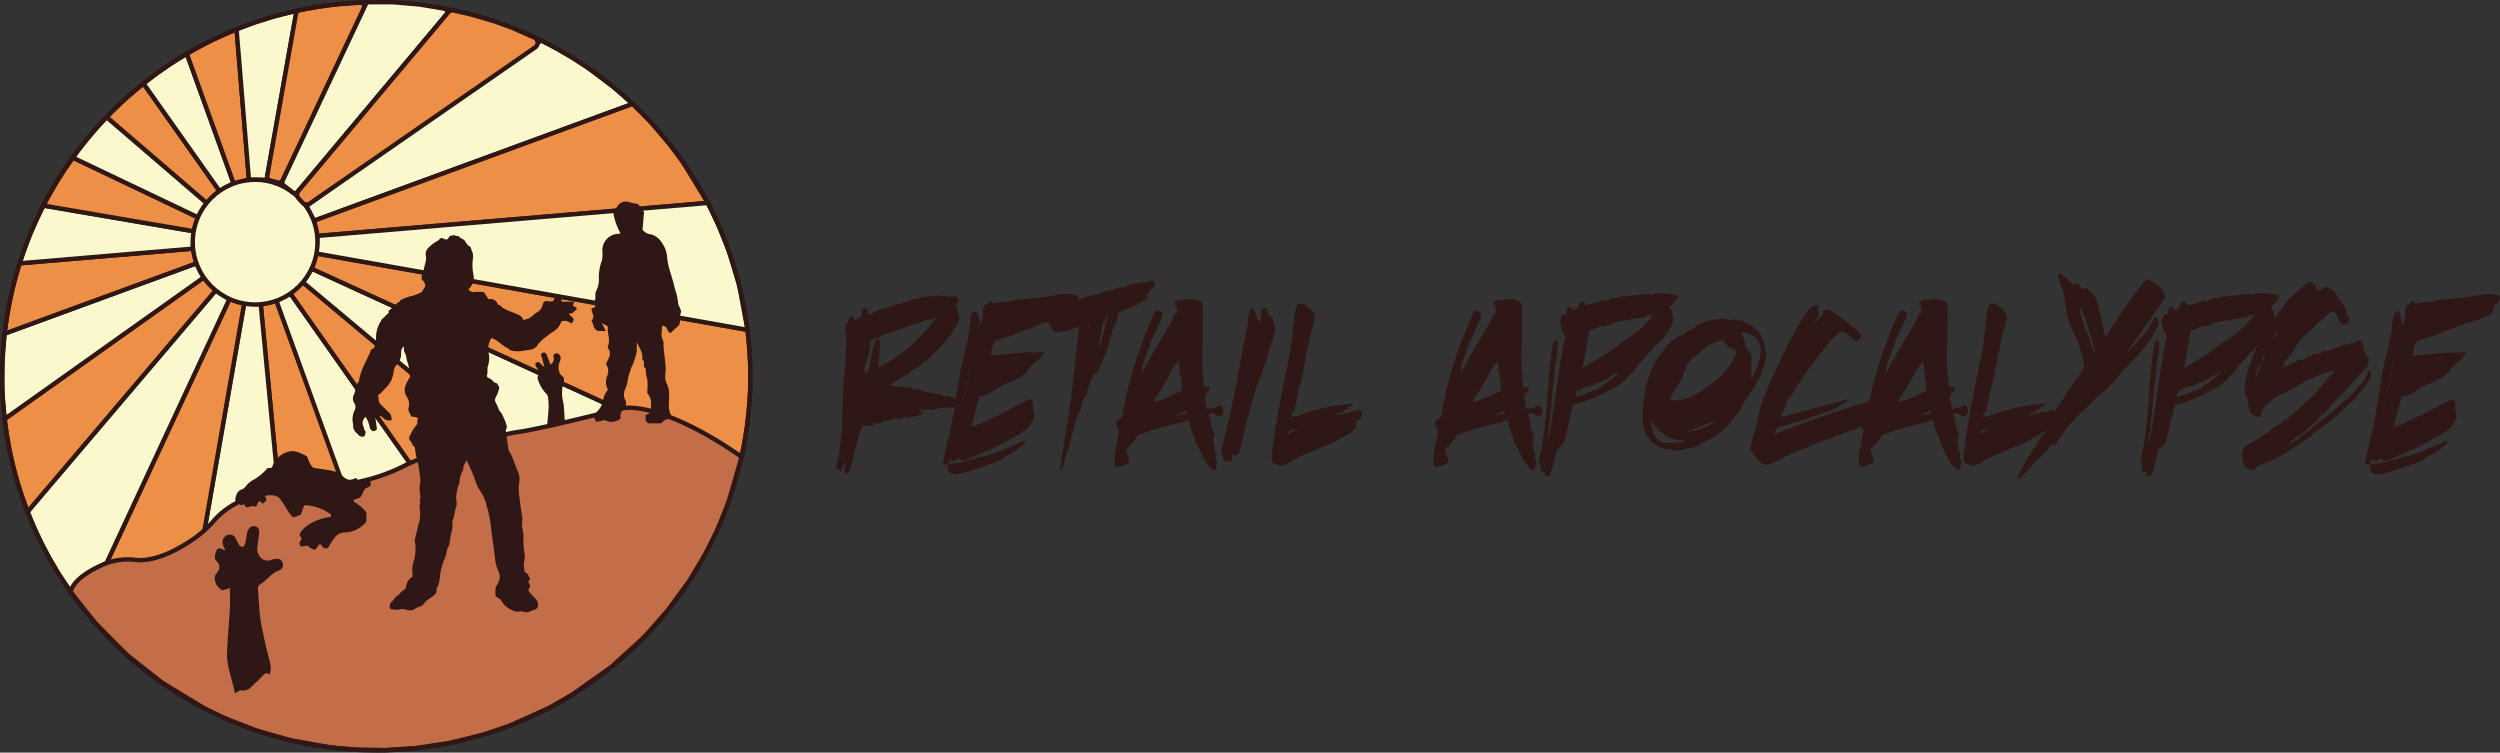 <svg xmlns="http://www.w3.org/2000/svg" viewBox="0 0 568.05 171"><rect x="0" y="0" width="568.05" height="171" fill="#333333" stroke="none"/><defs><style>.cls-1{fill:#2e1714;}.cls-2{fill:#ee8f48;}.cls-2,.cls-3,.cls-4,.cls-5,.cls-6,.cls-7{stroke:#2e1714;stroke-miterlimit:10;}.cls-3,.cls-4{fill:#faf8cd;}.cls-4,.cls-5{stroke-width:4px;}.cls-5{fill:#99b2ad;}.cls-6{fill:#c46e49;}.cls-7{fill:none;}</style></defs><title>Asset 2</title><g id="Layer_2" data-name="Layer 2"><g id="Layer_1-2" data-name="Layer 1"><path class="cls-1" d="M220.82,91.79l-.26.13.19.2-.46.07.07-.07V92l-.33.2v-.13l-.07.07-.2-.13-.2.07.2.26H219l.13.13h-.39v.07c0,.09,0,.15.13.2h-.52v-.07h.19l-.07-.13.07-.07c0-.17,0-.26-.13-.26q.26,0-.65.52a3.36,3.36,0,0,0,.39-.59,19,19,0,0,0-2.15.59l-.07-.2-.26.07-.33-.13-.59.2v-.13l-.39.2a.76.76,0,0,0-.33-.07h-.26l-.2.2c.17,0,0-.07-.59-.07a.44.44,0,0,0-.33.13c-.13-.13-.26-.11-.39.06s-.22.26-.26.26-.13-.07-.13-.2h-.26a7,7,0,0,1-1.37,0,.62.62,0,0,1-.33.13,1,1,0,0,1-.59-.26l-.52.13c0,.26.3.39.78.39a1,1,0,0,1,.26.19h.07l-.26-.07-.52.2c0,.09.07.18.2.26h.26l.2.07h-.46v.19a1,1,0,0,1-.33-.07,1.14,1.14,0,0,0-.26-.07c-.18,0-.22.18-.13.52l-.52-.19-.13.07.07.13a2.37,2.37,0,0,1-.65-.06,1.32,1.32,0,0,0-.72.26,1,1,0,0,1-.78-.07l-1.17.2a.81.81,0,0,1-.59.26,1.29,1.29,0,0,1-.39-.1,1.25,1.25,0,0,0-.39-.1,1,1,0,0,0-.59.26l.07-.07a1,1,0,0,0-.65.26,5,5,0,0,0-.55.07,4.43,4.43,0,0,1-.62.07l.07.13-.26-.19v.19a3.46,3.46,0,0,1-1.43.39l-1.44.19.2.13a.7.7,0,0,1,.39-.13.61.61,0,0,1,.26.07v.26l.07-.2.19.13a17.88,17.88,0,0,1-3.06.13,27.25,27.25,0,0,0-1.37,4.17q-.91,3.46-1.17,4.7c-.13.39-.27.8-.42,1.24a1.1,1.1,0,0,1-.81.78.71.71,0,0,1-.46-.72q0,.26.39-1.56l.07-.39h-.07q-.2,0-.59.88a3.76,3.76,0,0,0-.39,1.21l-.13.13a2.25,2.25,0,0,0-.39-.59h-.46l-.19-.65.33-1.17a50.13,50.13,0,0,0,1-8.81q.33-8,.33-8.74.32-3.46.72-10.31a4.05,4.05,0,0,1-.26-1.7,2,2,0,0,1,.52-2,5,5,0,0,1,.72-1.5.81.81,0,0,1,.59.59.45.45,0,0,0,.13.46l1-.42c.37-.15.58-.36.62-.62s.1-.61.16-1a.69.69,0,0,1,.75-.65c.26,0,.43.23.52.69s.24.68.46.68a2,2,0,0,1,.39-.13,7.05,7.05,0,0,1,2.67-1.11,14.51,14.51,0,0,0,3.2-1.24c0,.17,0,.26.13.26l.13-.13a1.3,1.3,0,0,1,.59-.07c.09,0,.2-.09.33-.26a9.45,9.45,0,0,0,1.43-.46,4.05,4.05,0,0,1,1.37-.33.73.73,0,0,1,.19-.13.66.66,0,0,0,.26.13.37.37,0,0,0,.26-.13l.13.13c.17-.26.65-.46,1.44-.58l.06.19.39-.26a10.5,10.5,0,0,0,2.15-.13l.78-.07.26.13a6.08,6.08,0,0,0,1.31-.07v.13l.33-.07-.26.13.13.06c.39,0,1,0,1.76-.06l.07-.07.26.33.2-.13.07.26-.13.07.46.39-.26.2v.72a2.31,2.31,0,0,0-.72.13v.26l.2-.13a.59.59,0,0,1,.1.29c0,.15.1.23.23.23l-.07.13s.07.17.07.39a4.27,4.27,0,0,0,.52,1.37.37.37,0,0,0-.13.26.3.3,0,0,0,0,.29.58.58,0,0,1,.1.29,15.91,15.91,0,0,1-2.41,3.85A17.51,17.51,0,0,1,212.41,80v.13c0,.13-.18.24-.42.33a.59.59,0,0,0-.42.39,3.82,3.82,0,0,1-1.89,1.56,2.77,2.77,0,0,0-.59.72l-.13-.07a8.92,8.92,0,0,1-1.89,1.17,8.6,8.6,0,0,1-1.11,1l-.13-.06c-.52.35-1,.67-1.53,1l-2.18,1.3a1.33,1.33,0,0,0,.78.13.66.66,0,0,0,.52.13q.59.2.39,0l.19.26.46-.2,1.17.26.39-.06-.07.19v.07a.51.51,0,0,1,.46-.2,2.41,2.41,0,0,1,.49.07,2.29,2.29,0,0,0,.49.07c.13.22.17.33.13.33l-.07-.07.26-.13-.07.2a7,7,0,0,1,1.11-.07l.19.26.39-.07.13.26.26-.2c0,.09.13.11.26.07l.13.2.33.13.26-.13.13.19.39-.13-.06.19a1.45,1.45,0,0,1,.65.13l.13-.2c0,.18.2.26.59.26a.8.8,0,0,1,.26.1,3.14,3.14,0,0,0,1,.1,1.18,1.18,0,0,0,1.3.33,2.83,2.83,0,0,1,.52.26l.07-.2v.13h.2v.07H216a.57.57,0,0,1,.33.16.61.61,0,0,0,.39.16q.13,0,.26-.2l-.07.2a2.13,2.13,0,0,0,1,0,.27.27,0,0,0,.26.13l-.13.07v.13l.13.07.26-.26-.06.13-.07.2c.61,0,1,.13,1,.39l.07-.06a.06.06,0,0,1-.07-.07.19.19,0,0,1,.07-.13l.26.26.59-.06.13.06c.17.18.15.31-.07.39Zm-8.22-19.57a8.61,8.61,0,0,1-2.54.59,10,10,0,0,1-2.74,1h-.06a.12.12,0,0,0-.13.13q-3.07.91-8.94,3.2a.9.9,0,0,0-.42.59A8.16,8.16,0,0,0,197.6,79q-.07.88-.13,1.3a6.89,6.89,0,0,1-.39,1.27q-.33.85-.46,1.31-.39,1.82.07,1.82l.52-.13q.19-.59,1-4.69.65-2.94,1.37-2.94a2.73,2.73,0,0,1,.33,1.7,23.24,23.24,0,0,1-.52,4.76,4.1,4.1,0,0,1,.85-.26A30.75,30.75,0,0,0,209,76.53q1.11-1.24,2.09-2.15a3.23,3.23,0,0,1,.78-1.11l1-1Zm6.13,20a1.06,1.06,0,0,0-.46-.13A1.89,1.89,0,0,0,218.74,92.18Zm.72-.07-.2-.2.07-.26-.13.39.07-.07Z"/><path class="cls-1" d="M245,68l-.26.39-.07.39a.93.93,0,0,0-.49.36.68.68,0,0,1-.55.29.26.26,0,0,0-.07.19s0,.13.13.26q-.2.13-.2.26a.37.37,0,0,0,.26.46l-.46.19-.06.2c0,.09-.09.2-.26.33l.13.07a6.28,6.28,0,0,1-1.44.52,18.31,18.31,0,0,1-3.72,1.31q-2.74.72-3.13,1.24a16.19,16.19,0,0,0-3.07,1l-1,.46q-1.24.46-3.72,1.24l.26-.13-.52.2-.07.13-.13.06.06-.13q-.85,0-1.3,2.35l-.2,1.24q2.74-.39,8.28-.85A23.71,23.71,0,0,0,237.2,80a4.83,4.83,0,0,1-.39.85l-.26.2.06.07A8.08,8.08,0,0,1,235,82.46a9.64,9.64,0,0,1-1.17,1.11l-.13.13.06.2-.52.26.33.26a5,5,0,0,0-1.37,1l.07.07q-2,1-5.15,2.41-3.26,2.41-4.56,2l-1.83,7,.72-.07q3.26-1.43,6.19-2.87,1.76-.92,3.46-1.83a18.06,18.06,0,0,1,3.13-1.44c-.09,0,.09.2.52.59a8.36,8.36,0,0,0,.26,3.13,2,2,0,0,1-.33,1.21c-.26.46-.52.88-.78,1.27l-.72.52.26-.07a6.49,6.49,0,0,1-1.31.91,1.08,1.08,0,0,1-.46.33q-1.89,1.11-5.74,3.13-2.28,1-6.85,3a2.3,2.3,0,0,1-1.31-.65,3.07,3.07,0,0,0-.49.39c-.24.22-.4.33-.49.33a4.13,4.13,0,0,1-.91-.39,1.48,1.48,0,0,0-.39,1.24q.07-.2,1.11-.33a4.88,4.88,0,0,0,1.31-.13q5.15-1.37,7.37-2a54.14,54.14,0,0,0,7.24-3l.52-.07-.07.13q0,.26-.65,1a4.59,4.59,0,0,0-1.11.91,15.48,15.48,0,0,1-2.74,1.56,5.18,5.18,0,0,0-1,.78q-8.35,3.26-10.31,3.26c-.91,0-1.46-.26-1.63-.78q-.39-.2-.13-1.17c0-.13-.11-.17-.33-.13l-.85-.59q.65-2.94,2-8.74.46-2.21,1.11-6.59t1.17-6.59c.13-.74.38-1.84.75-3.29s.62-2.55.75-3.29a18.49,18.49,0,0,0,.36-2.41q.16-1.63.29-2.41a1.58,1.58,0,0,1,.72-1,.59.59,0,0,1,.26-.07c.22,0,.38.18.49.52a1.82,1.82,0,0,0,.29.65c0,.52.15,1.28.33,2.28a19.24,19.24,0,0,1,.59-2.15c0-.26,0-.65-.07-1.17a3.72,3.72,0,0,1,.59-1.63.56.56,0,0,0,.26.07c.17,0,.33-.14.46-.42s.28-.43.46-.43a4.56,4.56,0,0,1,.59.52,40.06,40.06,0,0,0,5.28-.78q.19,0,5.48-.52.72-.06,3.13-.52a20.09,20.09,0,0,1,3.13-.33Q245.15,66.87,245,68ZM221.22,80.44q-1,4.18-2.8,12.59Q219.52,88.86,221.22,80.44Z"/><path class="cls-1" d="M262.57,64.46v.07h-.13s-.11.17-.19.52a.17.17,0,0,1-.2.19l.13.07-.39.26c-.18.09-.31.07-.39-.07l-.07.07.33.26-.46.07-.07.39c-.09.09-.09.2,0,.33a10.11,10.11,0,0,0-.85.59l.13.13a.58.58,0,0,0,.29-.1.57.57,0,0,1,.23-.1.79.79,0,0,1,.2.13l-.2.07.07.06c-.35.09-.46.24-.33.46l-.07.06h-.13A2.85,2.85,0,0,0,260,68l.13.13h.2a.9.9,0,0,1-.65.2l-1.11.78-.07.2a13.53,13.53,0,0,1-1.3.46l-.39.2q-1,.33-2.87,1.17a1.6,1.6,0,0,0,0,.65h.26a20.07,20.07,0,0,0-.91,2.67l.19-1a4.71,4.71,0,0,0-.72,1.76,15.91,15.91,0,0,1-.65,2q.2,1.17-2.8,7.5a3.29,3.29,0,0,1-.65.46l-.13-.59A30.61,30.61,0,0,1,246.92,89l.26.13-.39.33.13.13-.13.13.07.13a3.19,3.19,0,0,0-1.11,2.35h-.07l-.06.33a4.16,4.16,0,0,1-.72,1.83q-.72,2-1.76,6.13c-.17.09-.2.26-.07.52-.17.61-.48,1.48-.91,2.61a2.29,2.29,0,0,1-.39,1.24v.78l-.26.13a.59.59,0,0,1,.07.26,1.8,1.8,0,0,1-.29.49.74.74,0,0,0-.16.62l.07-.07c0-.09-.11-.19-.33-.33a1,1,0,0,1,.07-.59L241,106a23.06,23.06,0,0,1,.46-3.26,14,14,0,0,0,.23-1.66,14.14,14.14,0,0,1,.23-1.66q1-5,1.89-12.52.65-6.32,1.37-12.65l-.13-.13a10.9,10.9,0,0,1-4.7,1.37,1.52,1.52,0,0,1-1.31-.85c-.35-.56-.65-1.11-.91-1.63,0-1.26-.07-2-.07-2.15a2.61,2.61,0,0,1,.65-1.11,20.28,20.28,0,0,1,3.06-.72V68.9q1.18-.33,3.26-.78a9.1,9.1,0,0,1,2-.72q1.56-.39,2-.46a7.84,7.84,0,0,0,1.57-.52,3.94,3.94,0,0,1,1.76-.39c.43-.17,1.09-.41,2-.72h.65a.89.89,0,0,0,.65-.13V65a.27.27,0,0,0,.19.07,1.18,1.18,0,0,0,.55-.23,1.08,1.08,0,0,1,.69-.2,2,2,0,0,0,1-.29l.13.13.26-.2.13.13.46-.07.19-.2.26.33.13-.26v.13h-.07a.66.66,0,0,1-.13-.2.27.27,0,0,1,.2-.07.81.81,0,0,1,.46.2.58.58,0,0,1,.42-.13.44.44,0,0,0,.42-.26,1.87,1.87,0,0,1,.46-.07,2.1,2.1,0,0,1,.52.07v.19l.2-.26a1.52,1.52,0,0,0,.39.26c-.22,0-.33.18-.33.52l.26-.13Zm-15,9a.25.25,0,0,0-.26.19.86.86,0,0,0,.19.65V74A1,1,0,0,0,247.57,73.46Zm4.11-1.37h-.2c-.22,0-.33,0-.33.13a2.72,2.72,0,0,0,.07.52L251,73l.2.13-.72.26a16.47,16.47,0,0,1-.42,3.06,16.06,16.06,0,0,0-.43,2.94Q250.37,77,251.68,72.09Z"/><path class="cls-1" d="M278,93.88l-.26.33a1.35,1.35,0,0,1-.85.39,1.2,1.2,0,0,1-.68-.36,1.24,1.24,0,0,0-.75-.36,1.54,1.54,0,0,0-.65.2l-.13.46a1.39,1.39,0,0,1,.33.85,1.78,1.78,0,0,0,.26.85,2.5,2.5,0,0,1-.06.59l1,2.54-.33-.33a.19.19,0,0,0-.07.13,1.38,1.38,0,0,0,.13.72l-.39-.46a3.2,3.2,0,0,1,.26,1.5l.26.72h-.13l-.26-.33q.06.33.78,2.35l-.33.07a1.34,1.34,0,0,0,.2.62l.26.49a11.62,11.62,0,0,0-.26,1.5l-.07.07-.07.33h-.65l-.13-.2-.13.07a2,2,0,0,0-.59-.72,3.62,3.62,0,0,1-.85-1.21,3.25,3.25,0,0,0-.72-1.08l.13-.19a1.14,1.14,0,0,0-.39-.46c-.22-.17-.33-.33-.33-.46a2.59,2.59,0,0,1,.13-.33,1,1,0,0,0-.39-.33v-.26l-.26-.13h.2l.07-.13a.42.42,0,0,1-.39-.26l.13-.13a.49.49,0,0,1-.19.07c-.09,0-.13-.09-.13-.13l.13-.19a.12.12,0,0,0-.13-.13,2.18,2.18,0,0,0-.13-.65l-.13.07-.07-.2.13.13a2.38,2.38,0,0,0-.46-1.17,1.72,1.72,0,0,1-.33-1.3,1.17,1.17,0,0,1-.39-.82c0-.37-.09-.71-.13-1a1.28,1.28,0,0,0-.39-.07,1.41,1.41,0,0,0-.91.39,68.8,68.8,0,0,0-10.18,2.87,2.72,2.72,0,0,0-.72,1.11c-.17,0-.3.12-.39.36a.6.6,0,0,1-.39.43,1.37,1.37,0,0,0-.52.78c-.22,0-.41.15-.59.59l-.33.2a7.73,7.73,0,0,1,.85,2.67,1.35,1.35,0,0,1-.91.59,4.2,4.2,0,0,1-1.83.52c-.3,0-.5-.09-.59-.26a13,13,0,0,1,.26-3.91l.78-4a3,3,0,0,1-.72-1.89c0-.26.26-.5.65-.72a1.74,1.74,0,0,0,.72-.59,92.46,92.46,0,0,1,7.57-24,1.87,1.87,0,0,1,.46-.07c.91,0,1.26.5,1,1.5a1,1,0,0,1-.13.39q-.92,2-2.74,5.94a1.1,1.1,0,0,1,.07.33A.83.83,0,0,1,261,79a.35.35,0,0,0-.16.26.33.33,0,0,0,.07.33l-.19.06.06.13q-.59,1.63-1.3,3.52a1,1,0,0,1,.07.59c-.22,1-.35,1.52-.39,1.43q2.09-4,7.37-12.78l-.13-.13-1.17,1.7,1.63-2.48.26-.85a.81.81,0,0,0,.13.65l.13-.13A7.35,7.35,0,0,0,267.2,69l-.2.46a7.08,7.08,0,0,1-.13-.85l.39-.19.39-.2,3.26-.33c.48.13,1,.29,1.53.46s.84.48.88.91q.06,2.28,0,5.87-.13,4.89-.13,5.87a44.35,44.35,0,0,0,.46,6.85c.09.09.26.11.52.07h.59c.13,0,.17.17.13.39a1.43,1.43,0,0,1-.33.72,1.57,1.57,0,0,0-.72.91A3.81,3.81,0,0,0,274,91.4a2.91,2.91,0,0,1,.13,1.44,6.76,6.76,0,0,0,2.94-.72c.26,0,.52.24.78.72A6.11,6.11,0,0,1,278,93.88Zm-9.39-5.15q-.26-2.28-.85-6.85l-.07.33a11.3,11.3,0,0,0-1.76,2.54,24.24,24.24,0,0,1-1.63,2.8,6.5,6.5,0,0,1-1.11,1.83,4.8,4.8,0,0,0-1,2A32.27,32.27,0,0,0,268.57,88.73Zm1,5-.13-.19a.41.41,0,0,1-.23-.07.31.31,0,0,0-.16-.07.26.26,0,0,0-.19.07h.19l-2.22,1,2.55-.52Z"/><path class="cls-1" d="M289.57,76l-.13.13v.13a3.43,3.43,0,0,1-.39,1.31,30.74,30.74,0,0,0-1.37,4.76,6.52,6.52,0,0,0-.78,2,6.68,6.68,0,0,1-.72,1.89,25.91,25.91,0,0,0-1.5,4.83l-.13-.07q-.46,1.63-.72,2.94c-.09.22-.2.52-.33.91h-.06l-.2,1-.13.26v.2a1.65,1.65,0,0,0-.2.39A3.6,3.6,0,0,0,283,97l.07-.26-.19.26c.13,0,.17.11.13.33l-.13.07-1.24,5.35-.2.26-.39.52-.72-.2c-.26.09-.41.22-.46.39a1,1,0,0,0,.07.33v.39a1.3,1.3,0,0,1-.33.46,4,4,0,0,0-.95-.13q-.42,0-.72-.78a3.62,3.62,0,0,0-.42-.91,7.16,7.16,0,0,1,.13-1.3q.72-2.8,2-8.41l.85-4q.91-5,2.87-15.07a11.53,11.53,0,0,0,.23-1.56,13.55,13.55,0,0,1,.23-1.63q.26-1,.65-1l.33.07a4.58,4.58,0,0,1,.65,1.56,2.9,2.9,0,0,0,.85,1.56,3.73,3.73,0,0,0,.23-1.6,4.5,4.5,0,0,1,.1-1.4c0-.13.1-.21.29-.23a.69.69,0,0,0,.42-.16.57.57,0,0,1,.39.2l.26.26a1.78,1.78,0,0,0,.2,1,1,1,0,0,0,.72.62A6.19,6.19,0,0,1,289.57,76Zm-5,15.2a6.53,6.53,0,0,1-.33,1.56A14.3,14.3,0,0,1,284.62,91.21Z"/><path class="cls-1" d="M309.66,93.55a1.11,1.11,0,0,0-.2.91l-.13.07s0,.11,0,.19-.18.35-.52.65-.58.46-.72.46c0,.22,0,.55-.07,1l.07.13.19.13a2.87,2.87,0,0,0-.91,1c-.35.18-.63.33-.85.46a15,15,0,0,1-2,1.11,1,1,0,0,1-.69.42.82.82,0,0,0-.62.36,14.84,14.84,0,0,1-2.8,1.11q-2,.92-4.11,1.76a28.17,28.17,0,0,0-4,2.22l-.07.13-.19-.13a1.44,1.44,0,0,1-.91.26,3.24,3.24,0,0,1-1.47-.43c-.55-.28-.79-.62-.75-1q.65-7.5,4.11-23.74a43.25,43.25,0,0,0,.72-5.22q.32-3.52.65-5.15.26-1.3,1.37-1.3a1.92,1.92,0,0,1,1.14.62,4.15,4.15,0,0,0,1,.75c.13.35.26.46.39.33l-.19.26.39.2.07-.13.13-.2c-.09.65,0,1,.19,1.17q-.26.92-.65,2.8h-.07q-.59,2.09-1,4.24s0,.28-.2.72l.13.26-.07.2v-.26l-.2.33q-.26,1.76-.91,5.28a.41.41,0,0,0-.2.26.79.79,0,0,1,.13.19,22.72,22.72,0,0,0-1.11,4.7l-.13.07v.72a1.63,1.63,0,0,0-.33,1.17,8.69,8.69,0,0,0-.26,1c-.3,0-.47.11-.49.33s-.05.5-.1.85h.2l.2-.52.06.46s.74-.22,2.09-.65a39.78,39.78,0,0,1,11.54-2.35l-.26.19q.07.52-.85.52c-.13,0-.13.09,0,.26a.92.92,0,0,1-.62.39c-.33.09-.51.24-.55.46l-1.24.39-.26.13-.13.19.13.07q2-.39,2.15-.39l.13-.2.07.13a3,3,0,0,0,.72-.33.56.56,0,0,0,.26.07.58.58,0,0,0,.23-.1.57.57,0,0,1,.23-.1.26.26,0,0,1,.26.13,2.09,2.09,0,0,0,.85-.33s.28,0,.72-.07l.19.2-.19.26C309.53,93.75,309.66,93.73,309.66,93.55Zm-13,3.26a3.45,3.45,0,0,0-1.27.36,6.74,6.74,0,0,1-1.14.42,3.05,3.05,0,0,0-1.57.52,2.9,2.9,0,0,0,.07.52,17.49,17.49,0,0,1,2.74-1.43Q295.05,97.21,296.68,96.82Z"/><path class="cls-1" d="M350.51,93.88l-.26.33a1.35,1.35,0,0,1-.85.39,1.2,1.2,0,0,1-.68-.36,1.24,1.24,0,0,0-.75-.36,1.54,1.54,0,0,0-.65.2l-.13.46a1.39,1.39,0,0,1,.33.85,1.78,1.78,0,0,0,.26.85,2.5,2.5,0,0,1-.06.59l1,2.54-.33-.33a.19.19,0,0,0-.07.13,1.38,1.38,0,0,0,.13.72l-.39-.46a3.2,3.2,0,0,1,.26,1.5l.26.72h-.13l-.26-.33q.06.33.78,2.35l-.33.07a1.34,1.34,0,0,0,.2.62l.26.49a11.62,11.62,0,0,0-.26,1.5l-.07.07-.07.33H348l-.13-.2-.13.07a2,2,0,0,0-.59-.72,3.62,3.62,0,0,1-.85-1.21,3.25,3.25,0,0,0-.72-1.08l.13-.19a1.14,1.14,0,0,0-.39-.46c-.22-.17-.33-.33-.33-.46a2.59,2.59,0,0,1,.13-.33,1,1,0,0,0-.39-.33v-.26l-.26-.13h.2l.07-.13a.42.42,0,0,1-.39-.26l.13-.13a.49.49,0,0,1-.19.07c-.09,0-.13-.09-.13-.13l.13-.19a.12.12,0,0,0-.13-.13,2.18,2.18,0,0,0-.13-.65l-.13.07-.07-.2.13.13a2.38,2.38,0,0,0-.46-1.17,1.72,1.72,0,0,1-.33-1.3,1.17,1.17,0,0,1-.39-.82c0-.37-.09-.71-.13-1a1.28,1.28,0,0,0-.39-.07,1.41,1.41,0,0,0-.91.39,68.8,68.8,0,0,0-10.18,2.87,2.72,2.72,0,0,0-.72,1.11c-.17,0-.3.12-.39.36a.6.6,0,0,1-.39.43,1.37,1.37,0,0,0-.52.78c-.22,0-.41.15-.59.59l-.33.2a7.73,7.73,0,0,1,.85,2.67,1.35,1.35,0,0,1-.91.59,4.2,4.2,0,0,1-1.83.52c-.3,0-.5-.09-.59-.26a13,13,0,0,1,.26-3.91l.78-4a3,3,0,0,1-.72-1.89c0-.26.26-.5.65-.72a1.74,1.74,0,0,0,.72-.59,92.46,92.46,0,0,1,7.57-24,1.87,1.87,0,0,1,.46-.07c.91,0,1.26.5,1,1.5a1,1,0,0,1-.13.39q-.92,2-2.74,5.94a1.1,1.1,0,0,1,.07.33.83.83,0,0,1-.23.26.35.35,0,0,0-.16.26.33.33,0,0,0,.07.33l-.19.06.06.13q-.59,1.63-1.3,3.52a1,1,0,0,1,.07.59c-.22,1-.35,1.52-.39,1.43q2.09-4,7.37-12.78l-.13-.13-1.17,1.7,1.63-2.48.26-.85a.81.81,0,0,0,.13.65l.13-.13a7.35,7.35,0,0,0-.13-2.28l-.2.46a7.08,7.08,0,0,1-.13-.85l.39-.19.39-.2,3.26-.33c.48.13,1,.29,1.53.46s.84.48.88.91q.06,2.28,0,5.87-.13,4.89-.13,5.87a44.35,44.35,0,0,0,.46,6.85c.09.09.26.11.52.07h.59c.13,0,.17.17.13.39a1.43,1.43,0,0,1-.33.72,1.57,1.57,0,0,0-.72.91,3.81,3.81,0,0,0,.19,1.43,2.91,2.91,0,0,1,.13,1.44,6.76,6.76,0,0,0,2.94-.72c.26,0,.52.24.78.72A6.11,6.11,0,0,1,350.51,93.88Zm-9.39-5.15q-.26-2.28-.85-6.85l-.07.33a11.3,11.3,0,0,0-1.76,2.54,24.24,24.24,0,0,1-1.63,2.8,6.5,6.5,0,0,1-1.11,1.83,4.8,4.8,0,0,0-1,2A32.27,32.27,0,0,0,341.12,88.73Zm1,5-.13-.19a.41.41,0,0,1-.23-.07.31.31,0,0,0-.16-.07.26.26,0,0,0-.19.07h.19l-2.22,1,2.55-.52Z"/><path class="cls-1" d="M381.36,67.66c-.3.09-.46.2-.46.33a.62.62,0,0,0,.07.46l.13-.07-.19.13-.07-.13a4.68,4.68,0,0,1-1,.72l.13.2h-.33a2.55,2.55,0,0,0-.26.59c0,.17.13.37.52.59a9.07,9.07,0,0,0,.19,1.24,2.23,2.23,0,0,1,.07,1.17q-.2,1.17-2.48,4.3a12.14,12.14,0,0,0-1.76,1.63q-.2.33-3.85,4.24c-.13.22-.35.55-.65,1q-.26.33-2,2v.2q-.06.26-.46.36c-.26.07-.37.21-.33.42a2.2,2.2,0,0,0-.85.52A4.2,4.2,0,0,1,367,88a44.58,44.58,0,0,1-9,3.91h-.26c-.22,0-.35.15-.39.46l-2,8.35-.13-.13a5.79,5.79,0,0,1-1.5,1.56l-.39,1.83a26.19,26.19,0,0,1-1.17,4,1.18,1.18,0,0,1-.72.19H351l.07-.78a2,2,0,0,0-.65-.23.56.56,0,0,1-.46-.62,3.88,3.88,0,0,1,.07-.52,4.27,4.27,0,0,0,.07-.52c0-.3-.17-.44-.52-.39l.33-1.56A87.82,87.82,0,0,0,351.55,91q.59-8.87,1.24-12.52v-.13a2.09,2.09,0,0,1,.59-1,1,1,0,0,1,.59.91,18.73,18.73,0,0,1-.26,2.67,23.37,23.37,0,0,0-.39,2.74q-.59,5.41-1.63,16.18v.2a6.68,6.68,0,0,1-.07.78q.85-3.85,2-12.2,1.11-8,2.09-12.26A5.28,5.28,0,0,1,354.55,73a3.61,3.61,0,0,1,.1-.81.89.89,0,0,1,.49-.62,2.24,2.24,0,0,0,.85-.39,6.22,6.22,0,0,1,.06-.85.67.67,0,0,1,.52-.59,1.17,1.17,0,0,1,.78.72,2.68,2.68,0,0,0,1.31-.59,1.43,1.43,0,0,1,.59-1.37,2.29,2.29,0,0,1,.72.13,1.3,1.3,0,0,0,.39.72,31.07,31.07,0,0,0,3.65-1,.38.38,0,0,1,.26-.13.77.77,0,0,1,.33.1.77.77,0,0,0,.33.1l.33-.33h.26a.91.91,0,0,0,.52-.13l.07.13v-.13c.26-.22.48-.29.65-.23a1.67,1.67,0,0,0,1-.16.48.48,0,0,0,.2.07q.13,0,.29-.2c.11-.13.18-.19.23-.19l.26.13q1-.07,3.06-.33v.07a11.46,11.46,0,0,1,1.37-.26s.19.07.46.07a2.72,2.72,0,0,0,.52-.07,2.84,2.84,0,0,1,.46-.06.86.86,0,0,1,.42.13.78.78,0,0,0,.36.13c.13,0,.24-.09.33-.26v.06a1.73,1.73,0,0,1,.85-.26,1.07,1.07,0,0,1,.46.13l.07-.07.07.19.19-.19a6.24,6.24,0,0,1,1.83.19h.91l.13.33.13-.2A1.32,1.32,0,0,1,381.36,67.66ZM368.06,84.42l-.39.07q-1.18.78-2.45,1.56a6.88,6.88,0,0,1-2.64,1c-.22.35-.41.48-.59.39a2.91,2.91,0,0,1-1.08.39,2.93,2.93,0,0,0-1.08.39.28.28,0,0,0-.2-.07c-.09,0-.2.1-.33.29s-.24.29-.33.29h-.2l-.06-.13-.39.2c-.09.22-.19.55-.33,1a.58.58,0,0,0,0,.39,24.52,24.52,0,0,0,5.35-2A32.16,32.16,0,0,0,368.06,84.42Zm7.5-12.85v-.13a4.88,4.88,0,0,1-1.56.26l.13.19a28.88,28.88,0,0,1-3.52.65l-.13.2a5.69,5.69,0,0,1-1.44.07,21,21,0,0,0-2.94.72l.39.07a16,16,0,0,1-2.28.59.39.39,0,0,0-.26-.07,3.63,3.63,0,0,0-1.7.72,6.44,6.44,0,0,1-1.17.2q-.78,5.35-1.5,8.54,1.37-.72,4.63-2.74a24.82,24.82,0,0,0,4.11-3A22.33,22.33,0,0,0,375.56,71.57Z"/><path class="cls-1" d="M401.39,80.18v.2a3.67,3.67,0,0,1-.33,1.56,1.16,1.16,0,0,1-.19.78H401a13.24,13.24,0,0,0-.78,1.89c-.13.13-.13.22,0,.26V85a2.39,2.39,0,0,1-.33.55,1.86,1.86,0,0,0-.33.88,1.29,1.29,0,0,0-.46.39c0,.09,0,.17.19.26h-.13V87a3.87,3.87,0,0,1-.65,1,1.16,1.16,0,0,1-.33.52v.2a4.81,4.81,0,0,0-.91,1.24c-.13,0-.22.22-.26.52a7.11,7.11,0,0,0-1.57,2.8v-.2q-.65.92-2.15,2.67V96l-1.76,1.63v.13a19.06,19.06,0,0,0-2.15,1.56,9.22,9.22,0,0,1-1.27.65,20.29,20.29,0,0,0-2.58,1.5l-.07-.07a6.78,6.78,0,0,1-2.35.52,3.4,3.4,0,0,1-1.37.39v.07a5.83,5.83,0,0,1-2.48-.39.68.68,0,0,1-.39.13,1.82,1.82,0,0,1-.62-.13,3.19,3.19,0,0,1-.52-.23,1.85,1.85,0,0,0-.72-.13c-.37,0-.55-.18-.55-.49-.35-.17-.69-.37-1-.59a1.13,1.13,0,0,1-.59-.78q-1.63-1.3-1.63-5.35a36.21,36.21,0,0,1,1-7.63c.22-.52.5-1.33.85-2.41l.2-.39V83.9a3.57,3.57,0,0,1,.39-.52c.22-.26.26-.48.13-.65a25,25,0,0,1,2.48-3.52,1.39,1.39,0,0,1,1-1H379c.17,0,.34-.13.49-.39a1.15,1.15,0,0,1,.55-.52l.07.13.26-.13-.13-.2a.56.56,0,0,0,.26.07c.09,0,.11-.09.07-.26l.78-.46h-.2q.13-.2.65-.2a.42.42,0,0,0,.39-.26l.07.2a10.18,10.18,0,0,0,1.37-1.11l.46.06L384,74.9l.13.26a1,1,0,0,1,.26-.52,1,1,0,0,0,.39-.13l-.06.07.06.13q.46-.32.39-.46a3.24,3.24,0,0,1,1-.72l.26.07a.89.89,0,0,0,.65-.26v-.07l-.39.07c0-.13.22-.2.52-.2a.56.56,0,0,0,.39-.2l.13.2L388,73l-.07-.07.26-.06v.06h.13l.07-.19a2,2,0,0,1,.39.13l.26-.26.07.2.13-.07v-.13a5.32,5.32,0,0,0,1.17-.2.44.44,0,0,0,.33.13,1.24,1.24,0,0,0,.39-.1,1.22,1.22,0,0,1,.39-.1.71.71,0,0,1,.39.13,7.58,7.58,0,0,1,1.82.39v-.2h.2l.13-.2c0,.09.19.13.59.13.09,0,.13.09.13.26h.85a17.24,17.24,0,0,1,1.83.91l-.07.07a3,3,0,0,1,.59.07l-.07.19a.91.91,0,0,1,.81.49,1,1,0,0,0,.69.55,22.2,22.2,0,0,1,1.5,2.74c-.09.09-.13.15-.13.19s.13.18.13.39a2.93,2.93,0,0,0,.13.78.2.2,0,0,0-.07.13A6.48,6.48,0,0,1,401.39,80.18ZM382.8,100a2.1,2.1,0,0,1-.52.07h-.52a2.66,2.66,0,0,0-.46-.07,14.45,14.45,0,0,1-2-.59,9.89,9.89,0,0,1-4.11-4q0,5.28,4.17,5.28a11.73,11.73,0,0,0,2.28-.26h.78C382.54,100.4,382.66,100.27,382.8,100Zm11.68-20.29a2.4,2.4,0,0,1-.59-.46,2.82,2.82,0,0,1-2.15-1.83h-1l-.2.26c0-.13-.11-.2-.2-.2s-.11.09-.06.13a9.64,9.64,0,0,0-2.68,1.31,3.45,3.45,0,0,1-.85.65,12.38,12.38,0,0,1-2,1.76,6.07,6.07,0,0,0-1.83,2.28h.13v.07l-.33.39.26.13c-.31.26-.41.46-.33.59a.54.54,0,0,0-.19.33.38.38,0,0,1,.07.26s-.07.13-.2.26v.07q-1.24,2-3,5a3.37,3.37,0,0,0,1.37.26q3,0,7.17-3a18.26,18.26,0,0,1,2.41-1.76l-.07-.13a11.68,11.68,0,0,0,2.67-2.87Q394.6,80.83,394.47,79.72ZM390.1,95.51q-1.7.59-6.85,2.61v.07q.91,0,1.11-.33a.75.75,0,0,0,.33.07H385a1,1,0,0,1,.33-.07l.06-.13,1.31-.33.13-.2a5.72,5.72,0,0,0,1.11-.36A12.14,12.14,0,0,0,390.1,95.51Zm10-15.91q0-3.65-4.57-4.18a12.55,12.55,0,0,1,1,2.54,3.5,3.5,0,0,0,.82,1.7,2.91,2.91,0,0,1,.62,2.15,14.19,14.19,0,0,0,0,2.8l-.2.39a.39.39,0,0,1,.26.13,5.23,5.23,0,0,0-.33.59.11.11,0,0,0,.13.13l.13-.13.13.19A15.2,15.2,0,0,0,400.08,79.6Z"/><path class="cls-1" d="M429.89,90.94a14.39,14.39,0,0,0-.78,1.5l-.07.2q0,.2-.46.46l-.07.07c0,.18-.17.41-.52.72l.13.2-.65.39v.13a3.56,3.56,0,0,1-1,.59l.19.06a2.68,2.68,0,0,1-1.24.39v.19q-.92.46-2.8,1.17a6.15,6.15,0,0,1-2,.85q-2.09.65-2.22.72c0,.18-.35.29-.91.33a8.81,8.81,0,0,1-2.15.85,30.39,30.39,0,0,0-4.37,1.83,11.48,11.48,0,0,1-2.15.72,22.33,22.33,0,0,0-3.39,1.56,13.22,13.22,0,0,1-4,1.7,2.42,2.42,0,0,1-1.76-.91,11.43,11.43,0,0,1-1.37-1.57.87.87,0,0,0-.33-.39.77.77,0,0,1-.26-.65,19.14,19.14,0,0,1,1.11-4.24l.91-4.24q.78-3.52,5.68-13.5,5.28-10.76,7.11-10.76.72,0,.59.65a.26.26,0,0,0-.07.2,1.11,1.11,0,0,0,.1.65,1.34,1.34,0,0,1,.1.72,2.23,2.23,0,0,1-.85,1.24h.26c-.22.26-.57.63-1,1.11l.07.07a19.12,19.12,0,0,0,2.55-2.67,1.21,1.21,0,0,1-.07-.39c.09-.35.5-.52,1.24-.52a32.25,32.25,0,0,1,7.37,5.61l.26.46a1,1,0,0,1-.46.13l.19.46-.19-.13-.07.26-.33-.13c0,.35-.18.52-.39.52s-.66-.37-1.47-1.11a3.37,3.37,0,0,0-1.93-1.11q-.72,0-3.2,3l-3.13,3.91a35.86,35.86,0,0,1-2.15,2.94v.19a38.43,38.43,0,0,0-2.48,3.72,2.36,2.36,0,0,1-.65,1.11l-.33.19-.26.65-.46.46.2.2-.13.07-.85,2c-.09-.13-.15-.11-.19.07a.8.8,0,0,1,0,.46l.07.39q5.09-1.24,15.2-4v.19a4.08,4.08,0,0,0-.85.52h-.13a1,1,0,0,1-.59.52l-.07-.07-1,.59.07.13a6.56,6.56,0,0,0-1.37.59,42.79,42.79,0,0,1-5,1.7l-.2.2q-2.35.72-7,2.09a2.27,2.27,0,0,0-.72,1.44l.13.07q4.17-1.83,13.17-4.83Q426.5,90.36,429,90.36,430,90.36,429.89,90.94Z"/><path class="cls-1" d="M447.17,93.88l-.26.33a1.35,1.35,0,0,1-.85.39,1.2,1.2,0,0,1-.68-.36,1.24,1.24,0,0,0-.75-.36,1.54,1.54,0,0,0-.65.2l-.13.46a1.39,1.39,0,0,1,.33.85,1.78,1.78,0,0,0,.26.85,2.5,2.5,0,0,1-.06.59l1,2.54L445,99a.19.19,0,0,0-.07.13,1.38,1.38,0,0,0,.13.72l-.39-.46a3.2,3.2,0,0,1,.26,1.5l.26.72h-.13l-.26-.33q.06.33.78,2.35l-.33.07a1.34,1.34,0,0,0,.2.62l.26.49a11.62,11.62,0,0,0-.26,1.5l-.07.07-.07.33h-.65l-.13-.2-.13.07a2,2,0,0,0-.59-.72,3.62,3.62,0,0,1-.85-1.21,3.25,3.25,0,0,0-.72-1.08l.13-.19a1.14,1.14,0,0,0-.39-.46c-.22-.17-.33-.33-.33-.46a2.59,2.59,0,0,1,.13-.33,1,1,0,0,0-.39-.33v-.26l-.26-.13h.2l.07-.13a.42.42,0,0,1-.39-.26l.13-.13a.49.49,0,0,1-.19.07c-.09,0-.13-.09-.13-.13l.13-.19a.12.12,0,0,0-.13-.13,2.18,2.18,0,0,0-.13-.65l-.13.07-.07-.2.13.13a2.38,2.38,0,0,0-.46-1.17,1.72,1.72,0,0,1-.33-1.3,1.17,1.17,0,0,1-.39-.82c0-.37-.09-.71-.13-1a1.28,1.28,0,0,0-.39-.07,1.41,1.41,0,0,0-.91.39,68.8,68.8,0,0,0-10.18,2.87,2.72,2.72,0,0,0-.72,1.11c-.17,0-.3.12-.39.36a.6.6,0,0,1-.39.43,1.37,1.37,0,0,0-.52.78c-.22,0-.41.15-.59.59l-.33.2a7.73,7.73,0,0,1,.85,2.67,1.35,1.35,0,0,1-.91.59A4.2,4.2,0,0,1,423,106c-.3,0-.5-.09-.59-.26a13,13,0,0,1,.26-3.91l.78-4a3,3,0,0,1-.72-1.89c0-.26.26-.5.65-.72a1.74,1.74,0,0,0,.72-.59,92.46,92.46,0,0,1,7.57-24,1.87,1.87,0,0,1,.46-.07c.91,0,1.26.5,1,1.5a1,1,0,0,1-.13.39q-.92,2-2.74,5.94a1.1,1.1,0,0,1,.07.33.83.83,0,0,1-.23.26.35.35,0,0,0-.16.26.33.33,0,0,0,.07.33l-.19.06.06.13q-.59,1.63-1.3,3.52a1,1,0,0,1,.07.59c-.22,1-.35,1.52-.39,1.43q2.09-4,7.37-12.78l-.13-.13-1.17,1.7L436,71.64l.26-.85a.81.81,0,0,0,.13.65l.13-.13a7.35,7.35,0,0,0-.13-2.28l-.2.46a7.08,7.08,0,0,1-.13-.85l.39-.19.39-.2,3.26-.33c.48.13,1,.29,1.53.46s.84.48.88.91q.06,2.28,0,5.87-.13,4.89-.13,5.87a44.35,44.35,0,0,0,.46,6.85c.09.09.26.11.52.07H444c.13,0,.17.17.13.39a1.43,1.43,0,0,1-.33.72,1.57,1.57,0,0,0-.72.91,3.81,3.81,0,0,0,.19,1.43,2.91,2.91,0,0,1,.13,1.44,6.76,6.76,0,0,0,2.94-.72c.26,0,.52.24.78.72A6.11,6.11,0,0,1,447.17,93.88Zm-9.39-5.15q-.26-2.28-.85-6.85l-.07.33a11.3,11.3,0,0,0-1.76,2.54,24.24,24.24,0,0,1-1.63,2.8,6.5,6.5,0,0,1-1.11,1.83,4.8,4.8,0,0,0-1,2A32.27,32.27,0,0,0,437.78,88.73Zm1,5-.13-.19a.41.41,0,0,1-.23-.07.31.31,0,0,0-.16-.07.26.26,0,0,0-.19.07h.19l-2.22,1,2.55-.52Z"/><path class="cls-1" d="M466.87,93.55a1.11,1.11,0,0,0-.2.91l-.13.07s0,.11,0,.19-.18.35-.52.65-.58.46-.72.46c0,.22,0,.55-.07,1l.07.13.19.13a2.87,2.87,0,0,0-.91,1c-.35.18-.63.33-.85.46a15,15,0,0,1-2,1.11,1,1,0,0,1-.69.42.82.82,0,0,0-.62.36,14.84,14.84,0,0,1-2.8,1.11q-2,.92-4.11,1.76a28.17,28.17,0,0,0-4,2.22l-.07.13-.19-.13a1.44,1.44,0,0,1-.91.26,3.24,3.24,0,0,1-1.47-.43c-.55-.28-.79-.62-.75-1q.65-7.5,4.11-23.74a43.25,43.25,0,0,0,.72-5.22q.32-3.52.65-5.15.26-1.3,1.37-1.3a1.92,1.92,0,0,1,1.14.62,4.15,4.15,0,0,0,1,.75c.13.35.26.46.39.33l-.19.26.39.2.07-.13.13-.2c-.09.65,0,1,.19,1.17q-.26.92-.65,2.8h-.07q-.59,2.09-1,4.24s0,.28-.2.72l.13.26-.07.2v-.26l-.2.33q-.26,1.76-.91,5.28a.41.41,0,0,0-.2.26.79.79,0,0,1,.13.19,22.72,22.72,0,0,0-1.11,4.7l-.13.07v.72a1.63,1.63,0,0,0-.33,1.17,8.69,8.69,0,0,0-.26,1c-.3,0-.47.11-.49.33s-.05.5-.1.85h.2l.2-.52.06.46s.74-.22,2.09-.65a39.78,39.78,0,0,1,11.54-2.35l-.26.19q.07.52-.85.52c-.13,0-.13.09,0,.26a.92.92,0,0,1-.62.39c-.33.09-.51.24-.55.46l-1.24.39-.26.13-.13.19.13.07q2-.39,2.15-.39l.13-.2.07.13a3,3,0,0,0,.72-.33.56.56,0,0,0,.26.07.58.58,0,0,0,.23-.1.57.57,0,0,1,.23-.1.26.26,0,0,1,.26.13,2.09,2.09,0,0,0,.85-.33s.28,0,.72-.07l.19.2-.19.26C466.74,93.75,466.87,93.73,466.87,93.55Zm-13,3.26a3.45,3.45,0,0,0-1.27.36,6.74,6.74,0,0,1-1.14.42,3.05,3.05,0,0,0-1.57.52,2.9,2.9,0,0,0,.07.52,17.49,17.49,0,0,1,2.74-1.43Q452.26,97.21,453.89,96.82Z"/><path class="cls-1" d="M492,67.66q-4.31,6.07-8.67,12.33v.13q1.69-1.76,3.33-3.59a14.79,14.79,0,0,0,2.61-4l.65-.46.72,1.24q0,.13-1.89,3.65l-.39.59v-.26l-.13.46a59.8,59.8,0,0,1-5.35,5.87l-.13-.13-.26.2.2.13q-3.78,4.89-6.07,6.26a2.14,2.14,0,0,1-.59.62,1.35,1.35,0,0,0-.52.62,66.74,66.74,0,0,0-5.28,5.15q-1.17,1.56-3.59,5.09l.13-.52-.13.13-.07-.2h-.2l-.52.52.07-.2a1.76,1.76,0,0,0-.55.78c0,.18-.16.32-.42.42s-.35.23-.26.36l-.59.39s.07,0,.07.13a2.45,2.45,0,0,0-.65.59c-.26.3-.67.74-1.24,1.3H462l.13.07-.13.13v.07c-.22,0-.35.07-.39.33a.87.87,0,0,1-.33.59l-.06-.07-.33.26h-.13l-.19.72-.2-.13-.07.26-.13.07.07.2-.19.07-.07-.39h-.07l-.2.72-.13-.19-.52.46v.33l-.13.07-.07-.26a.69.69,0,0,1-.39.13.26.26,0,0,1-.19-.07q.59-1.31,2.09-3.85s0-.11,0-.19a2,2,0,0,0,.33-.59q1.11-1.5,3.07-4.63h-.07a2.56,2.56,0,0,1,.46-.49,6.4,6.4,0,0,0,1-1.34.7.7,0,0,0-.2-.59l-.07.2c0-.26.15-.63.59-1.11l-.13-.13q2.61-4.24,8.22-12.39a23.44,23.44,0,0,0-2.28-7.7A20.72,20.72,0,0,1,469.15,68a10.76,10.76,0,0,0-.72-2.67q-.46-1.24-.91-2.54l.39-.65a6.87,6.87,0,0,1,2.55,2.09c0-.09.09-.13.13-.13s.24.12.33.36.15.36.2.36l-.07-.59.26.39a2.81,2.81,0,0,1,.72-.13c.13,0,.29.15.49.46a.83.83,0,0,0,.69.46c0,.22.13.33.26.33a1.12,1.12,0,0,0,.29-.1,1,1,0,0,1,.36-.1.54.54,0,0,1,.33.19c0,.18,0,.26.26.26s.3.09.26.26a5.25,5.25,0,0,1,1.24,1.31q.85,2.94,2.15,8.87h.13q6.78-10.44,9.33-13Q491.79,65.18,492,67.66ZM476,79.79q-.72-2.61-1.5-5.22a23,23,0,0,0-2-5,.37.37,0,0,0,.26.46.37.37,0,0,0-.13.26,4,4,0,0,1,.07.85,17.61,17.61,0,0,0,1,3,.71.71,0,0,1-.13.2.44.44,0,0,0,.13.33,11.73,11.73,0,0,1,1.21,2.84,10.87,10.87,0,0,0,1,2.51Z"/><path class="cls-1" d="M518,67.66c-.3.09-.46.2-.46.33a.62.62,0,0,0,.07.46l.13-.07-.19.13-.07-.13a4.68,4.68,0,0,1-1,.72l.13.2h-.33a2.55,2.55,0,0,0-.26.59c0,.17.13.37.52.59a9.07,9.07,0,0,0,.19,1.24,2.23,2.23,0,0,1,.07,1.17q-.2,1.17-2.48,4.3a12.14,12.14,0,0,0-1.76,1.63q-.2.33-3.85,4.24c-.13.22-.35.55-.65,1q-.26.33-2,2v.2q-.06.26-.46.36c-.26.07-.37.21-.33.42a2.2,2.2,0,0,0-.85.52,4.2,4.2,0,0,1-.72.52,44.58,44.58,0,0,1-9,3.91h-.26c-.22,0-.35.15-.39.46l-2,8.35-.13-.13a5.79,5.79,0,0,1-1.5,1.56L490,104a26.19,26.19,0,0,1-1.17,4,1.18,1.18,0,0,1-.72.19h-.39l.07-.78a2,2,0,0,0-.65-.23.56.56,0,0,1-.46-.62,3.88,3.88,0,0,1,.07-.52,4.27,4.27,0,0,0,.07-.52c0-.3-.17-.44-.52-.39l.33-1.56A87.82,87.82,0,0,0,488.2,91q.59-8.87,1.24-12.52v-.13a2.09,2.09,0,0,1,.59-1,1,1,0,0,1,.59.91,18.73,18.73,0,0,1-.26,2.67,23.37,23.37,0,0,0-.39,2.74q-.59,5.41-1.63,16.18v.2a6.68,6.68,0,0,1-.07.78q.85-3.85,2-12.2,1.11-8,2.09-12.26A5.28,5.28,0,0,1,491.2,73a3.61,3.61,0,0,1,.1-.81.89.89,0,0,1,.49-.62,2.24,2.24,0,0,0,.85-.39,6.22,6.22,0,0,1,.06-.85.67.67,0,0,1,.52-.59,1.17,1.17,0,0,1,.78.72,2.68,2.68,0,0,0,1.31-.59,1.43,1.43,0,0,1,.59-1.37,2.29,2.29,0,0,1,.72.13,1.3,1.3,0,0,0,.39.72,31.07,31.07,0,0,0,3.65-1,.38.38,0,0,1,.26-.13.77.77,0,0,1,.33.1.77.77,0,0,0,.33.1l.33-.33h.26a.91.91,0,0,0,.52-.13l.07.13v-.13c.26-.22.48-.29.65-.23a1.67,1.67,0,0,0,1-.16.48.48,0,0,0,.2.07q.13,0,.29-.2c.11-.13.18-.19.23-.19l.26.13q1-.07,3.06-.33v.07a11.46,11.46,0,0,1,1.37-.26s.19.07.46.07a2.72,2.72,0,0,0,.52-.07,2.84,2.84,0,0,1,.46-.06.86.86,0,0,1,.42.13A.78.78,0,0,0,512,67c.13,0,.24-.09.33-.26v.06a1.73,1.73,0,0,1,.85-.26,1.07,1.07,0,0,1,.46.13l.07-.07.07.19.19-.19a6.24,6.24,0,0,1,1.83.19h.91l.13.33.13-.2A1.32,1.32,0,0,1,518,67.66ZM504.7,84.42l-.39.07q-1.18.78-2.45,1.56a6.88,6.88,0,0,1-2.64,1c-.22.35-.41.48-.59.39a2.91,2.91,0,0,1-1.08.39,2.93,2.93,0,0,0-1.08.39.28.28,0,0,0-.2-.07c-.09,0-.2.1-.33.29s-.24.29-.33.29h-.2l-.06-.13-.39.2c-.09.22-.19.55-.33,1a.58.58,0,0,0,0,.39,24.52,24.52,0,0,0,5.35-2A32.16,32.16,0,0,0,504.7,84.42Zm7.5-12.85v-.13a4.88,4.88,0,0,1-1.56.26l.13.19a28.88,28.88,0,0,1-3.52.65l-.13.2a5.69,5.69,0,0,1-1.44.07,21,21,0,0,0-2.94.72l.39.07a16,16,0,0,1-2.28.59.39.39,0,0,0-.26-.07,3.63,3.63,0,0,0-1.7.72,6.44,6.44,0,0,1-1.17.2q-.78,5.35-1.5,8.54,1.37-.72,4.63-2.74a24.82,24.82,0,0,0,4.11-3A22.33,22.33,0,0,0,512.2,71.57Z"/><path class="cls-1" d="M538.68,85.53a3.69,3.69,0,0,1-.46,1,14.62,14.62,0,0,1-1.5,2l-.07-.06a2,2,0,0,1-.65.85,3.08,3.08,0,0,1-.65.78l.13.13q-2.22,2-4.44,4.11A39.9,39.9,0,0,1,526.29,98v.13a3.41,3.41,0,0,0-.59.39l-.07-.13a2,2,0,0,0-.33.59q-2.68,1.82-5.42,3.59a27.09,27.09,0,0,1-5.74,2.87,9.58,9.58,0,0,0-1.08.42,8.14,8.14,0,0,0-.88.82.64.64,0,0,1-.33.13h-.33l-.29-.1c-.07,0-.38-.18-.95-.49-.39-.22-.52-.48-.39-.78a6.6,6.6,0,0,1-.26-3.39.78.78,0,0,1,.46-.59q1.24-.78,3.85-2.22a7.39,7.39,0,0,1,.91-.72l.07.26.07-.26.52-.26v-.07a3,3,0,0,1,.91-.91c.61-.35,1-.58,1.14-.69a6.09,6.09,0,0,1,.75-.42.19.19,0,0,1-.07-.13c.3,0,.41-.13.33-.26a12.26,12.26,0,0,1,1.24-.65,16,16,0,0,1,2.09-1.89l2-1.76a24.93,24.93,0,0,0,3.26-3.39q2.15-2.54,3.07-3.46l.13-.39a5.62,5.62,0,0,0-.91.26,1.62,1.62,0,0,1-.85.13,46.37,46.37,0,0,0-4.5,1.89l-.33-.13-.13.33a19.32,19.32,0,0,1-3.13,1.76,8.19,8.19,0,0,1-2,1,9.49,9.49,0,0,0-3,2.15c-.13,0-.27.1-.42.29a1,1,0,0,1-.42.36,9.21,9.21,0,0,1-.65,1l-.13.39c-.13.57-.09.91.13,1a2.11,2.11,0,0,1-.52.07,4.09,4.09,0,0,1-2-.78,8.76,8.76,0,0,1-.78-3.59q-1.11-1.11-.39-4.44a32.72,32.72,0,0,1,4.37-10.5,3.61,3.61,0,0,1,.65-.91c-.09-.35.11-.67.59-1a4.43,4.43,0,0,0,.65-1q.72-.91,2.15-2.67v-.2a12.25,12.25,0,0,1,2.61-2.8,23.4,23.4,0,0,1,3.33-2.74h.13a1,1,0,0,1,.78.39l.65.78.26.85a13.16,13.16,0,0,0,1.37-.52l-.2-.13a2.51,2.51,0,0,1,1-.33v.2H529a5.26,5.26,0,0,0,1.24.65q1.17,1.69,2.74,4.17a2.5,2.5,0,0,0,.42,1.4,2.3,2.3,0,0,1,.36,1.53l-.26.07-.07.39h-.59l-.2.2a1.71,1.71,0,0,1-1.37-1.37,2.32,2.32,0,0,0-1.11-1.56A2.51,2.51,0,0,0,528.38,72,19.61,19.61,0,0,0,525.12,75a11,11,0,0,0-3.26,3.46,39.84,39.84,0,0,1-2.8,3.85c-.13.61-.3.94-.52,1a.21.21,0,0,0,.19.13s.14-.08.29-.23a.5.5,0,0,1,.49-.16l.52-.13.2-.13-.13-.13h.07l.07.13c.22-.09.54-.2,1-.33,0-.09.07-.17.23-.26a1.69,1.69,0,0,0,.36-.26c0,.09.09.13.13.13a1.56,1.56,0,0,1,.59-.33l.33.26-.07-.19.91-.26.13.07.07-.33.26-.13.33-.2-.07.2a1.45,1.45,0,0,0,.82-.39,1.6,1.6,0,0,1,1-.39.06.06,0,0,0,.07.07c.26,0,.39,0,.39-.07a6.92,6.92,0,0,0,1.43-.72.88.88,0,0,0,.59.13,7.69,7.69,0,0,1,1.89-.65c.09-.22.17-.33.26-.33a.27.27,0,0,1,.16.1.27.27,0,0,0,.16.1c.09,0,.2-.09.33-.26h.13a.86.86,0,0,0,.49-.23.91.91,0,0,1,.43-.23.38.38,0,0,1,.26.13,16.7,16.7,0,0,0,2.74-.85,1.16,1.16,0,0,1,.59-.19l.26.06c.17.39.43,1,.78,1.7l-.13.26a1.05,1.05,0,0,0,.26.78,1,1,0,0,1,.26.78,1.17,1.17,0,0,1,.72.65q-.13.46-.33,1.5l-4.63,5.22q-.59.59-1.43,1.5v-.07a15.81,15.81,0,0,0-3.26,3.78l-.13-.06a2.09,2.09,0,0,1-1.11.85q-.46.52-1.24,1.56c-.17,0-.37.13-.59.39a1.47,1.47,0,0,1-.52.46q-.78.72-1.5,1.43a5.47,5.47,0,0,1-1.76,1.11,12.87,12.87,0,0,0-1.83,1.76,6.4,6.4,0,0,0,1.56-.91h.2q1.18-1,3.46-2.74a2.45,2.45,0,0,1,.78-.72,6.27,6.27,0,0,0,1.17-1,2,2,0,0,0,.52-.39.7.7,0,0,0,.62-.36,1.24,1.24,0,0,1,.52-.49,3.72,3.72,0,0,0,.82-.59c0-.17.13-.29.39-.36s.37-.18.33-.36a15.52,15.52,0,0,0,1.3-1.17.86.86,0,0,0,.62-.46,1.12,1.12,0,0,1,.69-.52l.78-.78a10,10,0,0,0,1.44-1.37,4.87,4.87,0,0,1,1.17-1.44,5.65,5.65,0,0,0,1.5-2.54l.2-.52.52-.07A2,2,0,0,1,538.68,85.53Zm-24.85-2.94v-.26a3.43,3.43,0,0,1-.72.91s.09.07.13.2a.7.7,0,0,1-.13.26l-.13.07-.2.2s.07.07.2.07a1.8,1.8,0,0,0-.39.65v.65a1.59,1.59,0,0,1-.33.59l.2.13ZM514.94,80c-.09,0-.17.24-.26.59,0,.09-.18.15-.39.19a3.77,3.77,0,0,0-.39,1.11.32.32,0,0,0,.07.33,2.89,2.89,0,0,0,.52-1.44h.13Zm1-1.83a5.66,5.66,0,0,1-.46.72A6.87,6.87,0,0,0,515.92,78.16Zm2-3.39a4.2,4.2,0,0,1-1.11,1.17.54.54,0,0,1,.07.2,3.29,3.29,0,0,1-.23.36.7.7,0,0,0-.16.36v.2A16.83,16.83,0,0,0,517.94,74.77Z"/><path class="cls-1" d="M568,68l-.26.39-.07.39a.93.93,0,0,0-.49.36.68.68,0,0,1-.55.29.26.26,0,0,0-.07.19s0,.13.13.26q-.2.13-.2.26a.37.37,0,0,0,.26.46l-.46.19-.06.2c0,.09-.09.2-.26.33l.13.07a6.28,6.28,0,0,1-1.44.52A18.31,18.31,0,0,1,561,73.27q-2.74.72-3.13,1.24a16.19,16.19,0,0,0-3.07,1l-1,.46q-1.24.46-3.72,1.24l.26-.13-.52.2-.07.13-.13.06.06-.13q-.85,0-1.3,2.35l-.2,1.24q2.74-.39,8.28-.85a23.71,23.71,0,0,0,3.85-.07,4.83,4.83,0,0,1-.39.85l-.26.2.06.07a8.08,8.08,0,0,1-1.56,1.37,9.64,9.64,0,0,1-1.17,1.11l-.13.13.06.2-.52.26.33.26a5,5,0,0,0-1.37,1l.07.07q-2,1-5.15,2.41-3.26,2.41-4.56,2l-1.83,7,.72-.07q3.26-1.43,6.19-2.87,1.76-.92,3.46-1.83a18.06,18.06,0,0,1,3.13-1.44c-.09,0,.09.2.52.59a8.36,8.36,0,0,0,.26,3.13,2,2,0,0,1-.33,1.21c-.26.46-.52.88-.78,1.27l-.72.52.26-.07a6.49,6.49,0,0,1-1.31.91,1.08,1.08,0,0,1-.46.33q-1.89,1.11-5.74,3.13-2.28,1-6.85,3a2.3,2.3,0,0,1-1.31-.65,3.07,3.07,0,0,0-.49.39c-.24.22-.4.33-.49.33a4.13,4.13,0,0,1-.91-.39,1.48,1.48,0,0,0-.39,1.24q.07-.2,1.11-.33a4.88,4.88,0,0,0,1.31-.13q5.15-1.37,7.37-2a54.14,54.14,0,0,0,7.24-3l.52-.07-.07.13q0,.26-.65,1a4.59,4.59,0,0,0-1.11.91,15.48,15.48,0,0,1-2.74,1.56,5.18,5.18,0,0,0-1,.78q-8.35,3.26-10.31,3.26c-.91,0-1.46-.26-1.63-.78q-.39-.2-.13-1.17c0-.13-.11-.17-.33-.13l-.85-.59q.65-2.94,2-8.74.46-2.21,1.11-6.59t1.17-6.59c.13-.74.38-1.84.75-3.29s.62-2.55.75-3.29a18.49,18.49,0,0,0,.36-2.41q.16-1.63.29-2.41a1.58,1.58,0,0,1,.72-1,.59.59,0,0,1,.26-.07c.22,0,.38.18.49.52a1.82,1.82,0,0,0,.29.65c0,.52.15,1.28.33,2.28a19.24,19.24,0,0,1,.59-2.15c0-.26,0-.65-.07-1.17a3.72,3.72,0,0,1,.59-1.63.56.56,0,0,0,.26.07c.17,0,.33-.14.46-.42s.28-.43.46-.43a4.56,4.56,0,0,1,.59.52,40.06,40.06,0,0,0,5.28-.78q.19,0,5.48-.52.72-.06,3.13-.52a20.09,20.09,0,0,1,3.13-.33Q568.23,66.87,568,68ZM544.29,80.44q-1,4.18-2.8,12.59Q542.6,88.86,544.29,80.44Z"/><polygon class="cls-2" points="59.31 69.88 68.8 167.85 90.68 157.44 77.35 107.79 62.81 68.34 59.31 69.13 59.31 69.88"/><polyline class="cls-3" points="62.82 106.48 59.31 69.88 59.31 69.13 55.46 68.97 55.37 69.58 45.7 124.86 64.51 117.31"/><polygon class="cls-3" points="66 66.7 96.92 110.62 78.11 110.62 62.81 68.34 66 66.7"/><polygon class="cls-2" points="68.82 64.14 124.36 110.62 95.45 108.53 66 66.7 68.82 64.14"/><polygon class="cls-3" points="70.8 61.05 161.16 102.46 112.24 100.48 68.82 64.14 70.8 61.05"/><polygon class="cls-2" points="52.13 67.93 23.21 130.1 43.8 131.56 45.7 124.86 55.37 69.58 55.46 68.97 52.13 67.93"/><polygon class="cls-2" points="71.91 57.61 169.85 74.95 170.04 76.68 170.34 80.41 170.5 83.67 170.5 85.83 170.5 88.28 170.27 91.77 170.04 94.38 169.69 97.25 168.97 101.59 168.51 103.56 147.48 96.19 70.8 61.05 71.91 57.61"/><path class="cls-4" d="M72.15,53.6"/><path class="cls-5" d="M46.29,63"/><path class="cls-5" d="M46.29,63"/><polygon class="cls-3" points="49.17 65.78 6.25 116.28 7.82 120.06 9.42 123.45 11.12 126.67 13.27 130.33 16.42 134.98 24.03 128.34 52.13 67.93 49.17 65.78"/><polygon class="cls-2" points="46.29 63.05 1.05 95.19 1.48 98.43 2.19 102.46 3.01 106.07 3.81 109.06 4.83 112.35 6.25 116.28 49.17 65.78 46.29 63.05"/><polygon class="cls-3" points="44.63 59.83 1.05 75.8 0.77 78.74 0.55 82.52 0.5 86.46 0.5 88.99 0.7 91.36 1.05 95.19 46.29 63.05 44.63 59.83"/><polygon class="cls-2" points="43.8 56.5 4.45 59.83 3.72 62.25 3.05 64.74 2.32 67.93 1.84 70.39 1.52 72.27 1.05 75.8 44.63 59.83 43.8 56.5"/><polygon class="cls-3" points="44.01 52.55 9.84 46.71 8.91 48.59 7.85 50.88 7.26 52.22 6.42 54.26 5.83 55.82 5.26 57.39 4.45 59.83 43.8 56.5 44.01 52.55"/><polygon class="cls-2" points="44.97 49.37 16.53 35.81 14.56 38.65 13.16 40.84 12.11 42.59 11.17 44.23 9.84 46.71 44.01 52.55 44.97 49.37"/><polygon class="cls-3" points="46.95 46.11 24.23 26.59 22.27 28.7 20.19 31.1 18.05 33.77 16.53 35.81 44.97 49.37 46.95 46.11"/><polygon class="cls-2" points="49.86 43.39 32.6 18.96 29.7 21.38 27.41 23.45 25.5 25.29 24.23 26.59 46.95 46.11 49.86 43.39"/><polygon class="cls-3" points="53.09 41.7 42.45 12.19 38.88 14.41 35.6 16.68 32.6 18.96 49.86 43.39 53.09 41.7"/><polygon class="cls-2" points="56.56 40.84 53.75 6.63 48.41 8.99 44.97 10.77 42.45 12.19 53.09 41.7 56.56 40.84"/><polygon class="cls-3" points="60.57 40.84 67.38 2.44 62.57 3.63 57.97 5.06 53.75 6.63 56.56 40.84 60.57 40.84"/><path class="cls-2" d="M64.23,41,82.67,1.89A.9.9,0,0,0,81.79.6L76.95.93H76.9l-4.19.53h-.05L68,2.32a.9.9,0,0,0-.73.73L60.72,40a.9.9,0,0,0,.66,1l1.81.47A.9.9,0,0,0,64.23,41Z"/><polygon class="cls-3" points="71.3 50.17 143.76 23.61 139.67 20 133.56 15.38 129.74 12.91 126.12 10.82 122.98 9.19 70.46 46.19 69.62 46.94 71.3 50.17"/><polygon class="cls-2" points="72.14 53.6 160.84 46.11 155.07 36.66 152.31 32.95 147.91 27.79 143.76 23.61 71.3 50.17 72.14 53.6"/><polygon class="cls-3" points="73.82 57.95 169.85 74.95 167.97 64.83 165.62 57.05 163.37 51.39 160.84 46.11 72.14 53.6 71.91 57.61 73.82 57.95"/><circle class="cls-3" cx="57.97" cy="55.02" r="14.17"/><path class="cls-1" d="M129.69,101l-.48-.25a.8.8,0,0,0-1,.12,4.51,4.51,0,0,1-1.54.64c-.23.06-.53-.17-.88-.3l-.89.81a8.27,8.27,0,0,1-.72-4.25c.19-1.65.37-3.3.47-5a14.3,14.3,0,0,0-.14-2.59,1.47,1.47,0,0,0-.5-.84,7.7,7.7,0,0,1-1.74-3,1,1,0,0,1,.19-1.21.49.49,0,0,0,.06-.71l-.69-1.1c-.19-.31-.3-.64,0-.9a.69.69,0,0,1,.92.11c.26.23.49.49.73.73l.17-.1c-.15-.55-.29-1.09-.44-1.64-.05-.18-.13-.36-.2-.54s-.16-.64.23-.79.71-.12.89.24c.26.54.45,1.11.67,1.66.09.23.17.47.25.73a1.38,1.38,0,0,0,.74-1.57.71.71,0,0,1,.32-.87.66.66,0,0,1,.91.15,1.08,1.08,0,0,1,.33,1.12c-.08.25-.14.51-.24.75a3.29,3.29,0,0,0,.11,2.46c.07.21.3.36.47.53a1.22,1.22,0,0,1,.41,1.37A8.34,8.34,0,0,0,128,91.5c.17,1,.2,2.1.27,3.16a16.47,16.47,0,0,0,1.5,6.13S129.72,100.87,129.69,101Z"/><path class="cls-6" d="M168.51,103.83S154.6,93.59,144,92.68a10.66,10.66,0,0,0-3.53.32c-4.42,1.12-17.61,4.41-22.41,5.1-1,.14-2,.32-2.93.55C110.39,99.79,97.45,103,92,105.78a41,41,0,0,1-8.91,3.32c-5.59,1.36-13.36,3-17.85,2.71,0,0-10.19-.78-16.61,6.47a25,25,0,0,1-4.31,3.94c-3.34,2.35-8.82,5.51-13.55,5a14.22,14.22,0,0,0-7.24,1c-3.14,1.38-6.83,3.54-7.5,6.29l5.56,7,7.18,7.25,8,6.32L46.51,161l4.8,2.3,7,2.71,7.62,2.18,9.17,1.63,5.62.5,6.76.11,7-.45,7.84-1.19,7.78-1.95,5.63-1.92,9.12-4.1,5.19-3,8.89-6.29,7.67-7,5-5.7,5-6.79,3.77-6.31,2.5-5,2.59-6.35Z"/><circle class="cls-7" cx="85.5" cy="85.5" r="85"/><path class="cls-1" d="M150.19,96.19h-2.9l-.6-.6q0-.61,0-1.23l1.25-.72c-.12-1.42.35-2.9-.77-4.16-.14-.16-.07-.52-.07-.78a16.14,16.14,0,0,0,0-2.45,7.18,7.18,0,0,1-.38-2.5c-.84-.49,0-1.63-.82-2.12.25-1.33-.47-2.37-1.23-3.87a21.22,21.22,0,0,1,0,2.16,9,9,0,0,1-.4,1.47,5.67,5.67,0,0,1-.42,1.26,14,14,0,0,0-1.22,3.8,8.29,8.29,0,0,1-.51,1.83,2.92,2.92,0,0,0-.06,2.64,1.44,1.44,0,0,1-.25,1.81,2.7,2.7,0,0,0-.8,2.47c-1.14.56-2.22,1-3.41.3-.16-.09-.46,0-.69.07l-1.46.28-.62-1.33a1.37,1.37,0,0,1,.18-.34c1.45-1.46,1.55-1.43,2.22-4a5,5,0,0,1,.91-1.65,3.61,3.61,0,0,1-.2-3.06,2.71,2.71,0,0,0-.27-2.78c.58-1.19,1.44-2.3.46-3.63a.48.48,0,0,1,0-.4c.65-1.46-.22-2.92,0-4.48l-1.39-.79.91,1.82h-1.76c-1-.35-1-1.35-1.36-2.07-.06-.11-.15-.31-.11-.35.95-.86-.08-1.7,0-2.66l.88-.4-.48-1c0,.16,0,.06,0,0,.84-.7.2-1.75.64-2.61a5.71,5.71,0,0,0,.61-3,11.13,11.13,0,0,1,.72-4,7.56,7.56,0,0,0,.08-2,3.76,3.76,0,0,1,3.7-4A2.07,2.07,0,0,0,141,53a13.45,13.45,0,0,1-1.62-4.53l.53-1c.83-1.57,1.8-2,3.5-1.42.43.14.89.19,1.59.33l1.34,1.81L146,52.18a2.61,2.61,0,0,0,1.89,1.06,4.12,4.12,0,0,1,2.33,1.66,6.83,6.83,0,0,1,1.35,3.29c.14,2.56,1.26,4.84,1.74,7.3a15.14,15.14,0,0,1,.78,3.35.63.63,0,0,0,0,.2c.23.69.81,1.51.61,2-.31.83,0,1.6-.36,2.78l-2,1.86c-.92-.38-.6-1.73-1.89-1.66,0,1.14-.44,2.29.25,3.42a.71.71,0,0,1,.07.38c-.09,2.35.69,4.64.43,7a3.91,3.91,0,0,0,.38,2.5,5.25,5.25,0,0,1,.45,2.48c.07,1.45-.35,2.93.36,4.35a.82.82,0,0,1-.77,1.14C151,95.35,150.68,95.74,150.19,96.19Z"/><path class="cls-1" d="M83.24,116.46v1.93a.38.38,0,0,1-.09.24,6.43,6.43,0,0,1-5,2.36A2.87,2.87,0,0,0,76,122.22c-.52.67-.94,1.43-1.41,2.18a.37.37,0,0,1-.22.17,1.1,1.1,0,0,1-1.34-.72.37.37,0,0,0-.62,0l-.67.91a.37.37,0,0,1-.47.11c-.44-.22-.93-.34-1.1-.68a.39.39,0,0,0-.41-.19l-1.2.18a.37.37,0,0,1-.37-.17c-.37-.61.13-1.08.3-1.58a.37.37,0,0,0-.08-.37l-.22-.24a.38.38,0,0,1-.09-.33c.25-1.31,3.07-3.53,6.8-4a.37.37,0,0,0,.15-.69,10.58,10.58,0,0,0-5.65-2,.37.37,0,0,0-.36.25l-.63,1.73a.36.36,0,0,1-.21.22l-1.36.53a.37.37,0,0,1-.41-.12c-.36-.44-.72-.85-1-1.29a24.88,24.88,0,0,0-1.83-2.79,2.34,2.34,0,0,0-1.86-.78,3.71,3.71,0,0,1-1-.15.37.37,0,0,0-.43.49l.2.53a.37.37,0,0,1-.09.4l-.48.45a.37.37,0,0,1-.6-.13h0a.37.37,0,0,0-.68,0l-.37.76a.38.38,0,0,1-.53.16c-.57-.29-1.16.33-1.82.16a.34.34,0,0,1-.21-.19l-.09-.2a.37.37,0,0,0-.58-.12h0a.37.37,0,0,1-.49,0l-1-.89a.38.38,0,0,1-.12-.37c.24-1,.37-1.89,1.58-2.28.57-.18.93-.93,1.44-1.36a6.36,6.36,0,0,1,1.39-.94,12.12,12.12,0,0,0,2.87-2.44.38.38,0,0,1,.26-.1h.52a.37.37,0,0,0,.34-.24,5.24,5.24,0,0,1,3.42-3.37c1.22-.38,2-.35,4.41.94a.39.39,0,0,1,.18.21,11,11,0,0,0,.46,1.24,7.84,7.84,0,0,0,.67,1,.38.38,0,0,0,.22.15c1.53.36,3.24.4,4.89.88a4.76,4.76,0,0,1,1.79,1.09c1.12.92,1.63,1,3,.37.58.58-.15-.12.5.53H83.8a.38.38,0,0,1,.37.3c.15.71.07,1.13-.74,1.37-1.05.31-.93,2.11-2,2.45a5.56,5.56,0,0,1-.76.18.37.37,0,0,0-.1.69,9,9,0,0,1,2.55,2.14A.37.37,0,0,1,83.24,116.46Z"/><path class="cls-3" d="M67.62,43.57,101.41,3.29a.83.83,0,0,0-.5-1.35L95.16,1h-.05L89.23.5H83.84A.83.83,0,0,0,83.1,1L64.2,41.1a.83.83,0,0,0,.24,1l2,1.58A.83.83,0,0,0,67.62,43.57Z"/><path class="cls-2" d="M70.46,46.19l51.15-35.43a1.29,1.29,0,0,0-.21-2.23L116,6.14l-.09,0L112,4.72l-.07,0-5.24-1.53-.07,0-3.52-.8a1.29,1.29,0,0,0-1.27.43l-34,40.54a1.29,1.29,0,0,0,0,1.7l.91,1A1.29,1.29,0,0,0,70.46,46.19Z"/><path class="cls-1" d="M127.61,68.55l2.88,0-.33.93.8.37.07.5c-.62.21-.78,1.2-1.72.76.1.94,1.47.94.85,2.07l-.44.31a2,2,0,0,0-2.21-.41,3.12,3.12,0,0,1-.29.74,4.64,4.64,0,0,1-1.57,1.57c-.74.39-1.31,1-2,1.46a8.31,8.31,0,0,0-1.7,1.84,2.64,2.64,0,0,1-1.48.77c-.59.13-1.21.11-1.79.27a5.7,5.7,0,0,1-2.8-.18c-.18,0-.29-.38-.48-.45-1.28-.48-2.1-1.68-3.38-2.14a1.38,1.38,0,0,1-.3-.21,4.5,4.5,0,0,0-.79,2.76,2.32,2.32,0,0,0,.08.64,5.5,5.5,0,0,1-.12,2.94c-.26.68,0,1.45-.23,2.16-.12.34.18.59.46.68.71.21,1,1.12,1.78,1.14.26.42.64.82.49,1.34a9,9,0,0,1-.76,1.89,1.14,1.14,0,0,0,0,1.17,10.76,10.76,0,0,1,.65,1.43c.14.48.63.81.84,1.3a17.29,17.29,0,0,1,.85,2c.11.41.35.89,0,1.35-.08.11,0,.33,0,.49.17,1.32.35,2.65.54,4a1.13,1.13,0,0,0,.21.56,10.11,10.11,0,0,1,1.22,2.74c.28.61.47,1.27.78,1.9a4.2,4.2,0,0,1,.28,2.26,9.85,9.85,0,0,0-.07,2.82c.26,1.7.41,3.42.72,5.12.15.85-.11,1.66,0,2.5a7.77,7.77,0,0,1,.29,2.43,18.5,18.5,0,0,0,.25,3.52,4.38,4.38,0,0,1-.07,1.58,4.68,4.68,0,0,0,0,1.86.92.92,0,0,0,.54.92c.55.23.35.92.86,1.19l-.5.75c.53.92.53,1,0,1.88a6.89,6.89,0,0,0,.95,1.25,6.14,6.14,0,0,1,.93,1,1.84,1.84,0,0,1,.35,1,1.08,1.08,0,0,1-.74,1.22c-.86.15-1.59.9-2.62.44-.46-.2-1.11.11-1.71-.05a5.43,5.43,0,0,1-2.27-1.2,4.1,4.1,0,0,1-1.06-1.33c-.27-.52-.93-.47-1.29-1.12,0-.46,0-1.12.06-1.77,0-.19.19-.36.29-.54.76-1.45.87-2,.27-3.34a7.67,7.67,0,0,1-.64-2.27c-.31-2.74-.77-5.46-1.05-8.2a28.16,28.16,0,0,0-.9-4.2,9.53,9.53,0,0,0-1.48-3.4,9.33,9.33,0,0,1-1.09-2.28,29.67,29.67,0,0,0-2.05-4.72c-.18.72-.78,1.16-.68,1.91a1.26,1.26,0,0,1-.26.66,6.16,6.16,0,0,0-.61,2.31,2,2,0,0,1-.17.69,5.44,5.44,0,0,0-.4,1.5,5.67,5.67,0,0,0-.11,2.44,2.11,2.11,0,0,1-.1,1.09c-.22.72-.34,1.47-.5,2.21a1.31,1.31,0,0,1-.16.57c-.23.26-.17.53-.18.83a7.09,7.09,0,0,1-.25,2.39c-.3.71-.16,1.44-.43,2.12,0,0,0,.08,0,.13,0,.67-.57,1.12-.61,1.83A5.87,5.87,0,0,1,101,127a15.47,15.47,0,0,0-1,3.57,7.14,7.14,0,0,1-.77,3.13.5.5,0,0,0-.08.34c.14.7-.27,1-.76,1.41-.71.59-1.65.95-2.13,1.82a.68.68,0,0,1-.16.2c-.54.44-1.29.43-1.84.88a2,2,0,0,1-2,.16,2.84,2.84,0,0,0-1.6,0,4.73,4.73,0,0,1-1.6-.07.54.54,0,0,1-.49-.71c.08-.33,0-.68.43-1s.66-1,1.28-1.34.74-1,1.37-1.22a1.42,1.42,0,0,0,.65-1A2.9,2.9,0,0,1,93.8,131a7.21,7.21,0,0,1,.33-3.88,12.58,12.58,0,0,0,.25-1.54,11.06,11.06,0,0,0-.14-2.75c0-.09-.06-.19,0-.25a29,29,0,0,0,.75-3.14,8,8,0,0,0,.37-4c-.11-.67.26-1.32,0-2,.4-.43.12-.9.06-1.34a8.74,8.74,0,0,1,.11-2.82,2.47,2.47,0,0,0-.06-.76c-.09-.73-.2-1.45-.29-2.18-.19-1.51-.84-2.93-.87-4.47a.62.62,0,0,0-.22-.42c-.44-.34-.54-.95-.86-1.29-.51-.54-.18-1,0-1.35a9.33,9.33,0,0,1,1-1.7c.33-.49.84-.89.54-1.6,0-.08.17-.25.32-.47l-.73-.28c-.33-.14-.86.11-1-.33s-.75-1.14-.52-1.75a3.11,3.11,0,0,0-.51-2.68,2.94,2.94,0,0,1-.32-2,11.5,11.5,0,0,1,1.17-2.38c-.09-.68-.18-1.58-.34-2.46-.09-.52-.32-1-.45-1.53a4.08,4.08,0,0,0-.44-1.54c-.22-.31-.14-.82-.22-1.39a1.83,1.83,0,0,0-.6,1.37,3.58,3.58,0,0,1-1,2.81,2.7,2.7,0,0,0-.69,1.68,6.09,6.09,0,0,1-1.59,3.38c-.34.31-.62.67-.94,1s-.67.61-1,.87c.06.43.12.77.15,1.12a1.8,1.8,0,0,0,.63,1.15c.66.68,1.39,1.3,2,2A3.33,3.33,0,0,1,89,95.42a1.69,1.69,0,0,1-1.95-.5,1,1,0,0,0-.8-.37c-.47.1-.67-.27-1.06-.42l.46,3.43c-.3.15-.45.47-.8.38-.18,0-.43-.09-.52-.22a2,2,0,0,1-.38-.88,5.49,5.49,0,0,0-.9-2.11,1.8,1.8,0,0,0-.4,2.31c.11.3,0,.68.36.91.1.06.05.39,0,.59a3.25,3.25,0,0,1-.2.57,1.14,1.14,0,0,1-1.37-.3c-.6-.58-1.25-1.12-1.19-2.07a.9.9,0,0,0,0-.26,4.72,4.72,0,0,1,.33-3.25,1.54,1.54,0,0,0-.09-1.64,1.89,1.89,0,0,1-.08-1.9c.47-1,.33-2.19,1.13-3a12.93,12.93,0,0,1,.85-3,21.24,21.24,0,0,1,.94-1.94c.26-.7.71-1.36.92-2.11,0-.08,0-.2.09-.22.64-.15.78-.64.94-1.2a11.15,11.15,0,0,0,.17-1.57,6.71,6.71,0,0,1,.83-3.24c.27-.37.42-.91.78-1.12s.48-.6.79-.78.57-.43.42-.87c0,0,.11-.1.18-.15.87-.6,1.47-1.52,2.41-2,.15-.54.74-.5,1.1-.73a8.58,8.58,0,0,1,1.88-.57c.69-.23,1.36-.51,2-.8.07,0,.08-.2.14-.3.2-.32.4-.64.63-1a1.73,1.73,0,0,0-.58-1.4c-.31-.26-.27-.8-.11-1.29.35-1.06.61-2.14.86-3.23a2.81,2.81,0,0,0,0-1,1.93,1.93,0,0,1,.71-2,7.52,7.52,0,0,1,1.94-1.44,1.29,1.29,0,0,0,.45-.41.59.59,0,0,1,.78-.15c.87.38.87.37,1.4-.29.08-.1.14-.21.22-.32.43.06.83-.27,1.26,0,.18.12.59,0,.69.12.43.59,1.34.62,1.59,1.4,0,.11.21.17.23.27.13.53.87.5,1,1.11.06.43.34.84.4,1.27a5.52,5.52,0,0,1-.05,1.46,11.5,11.5,0,0,0,.23,3.51,3.34,3.34,0,0,1-1.2,3,1.37,1.37,0,0,0,1.49.63,11.37,11.37,0,0,1,2.06.06L111,68a1.74,1.74,0,0,1,2,.88c.11.2.11.54.5.38,1.06,1.22,2.62,1.48,4,2.14.54.27,1.23.48,1.34,1.29a3.92,3.92,0,0,0,2.2-.94c.27-.18.46-.48.74-.63a2.84,2.84,0,0,0,1.55-1.9c.2-.82.49-.89,1.52-.74.61.09.93,0,1.11-.65s.61-.53.86-.84c.08-.1.47,0,.69.09s.28.32.14.61A2.49,2.49,0,0,0,127.61,68.55Z"/><path class="cls-1" d="M61.26,153.32c-.52-.52-.81-.46-1.35,0s-1.07,1.18-1.61,1.63c-1,.8-1.72,2.23-3.43,1.9-.4-.08-.91.41-1.49.7-.56-3.09-1.95-6.16-1.79-9.51s.46-6.5.64-9.75c.08-1.54,0-3.09,0-4.68a7.78,7.78,0,0,1-1.66.5c-.27,0-.61-.3-.84-.55-1-1-1.25-2.48-.51-3.33s.93-1.78,0-2.71a1.24,1.24,0,0,1-.39-.8,4,4,0,0,1,.43-1.79c.37-.55,1-.28,1.54,0a3.71,3.71,0,0,0,.42.15,11.92,11.92,0,0,1-.59-1.35,1.78,1.78,0,0,1,.9-2.1,1.51,1.51,0,0,1,2.07.8c.27.45.43,1,.72,1.38.47.67,1.06.57,1.34-.2a7.89,7.89,0,0,0,.28-1.27c.08-.43.11-.87.21-1.29.27-1.08,1-1.65,1.83-1.45s1,.8.88,1.92-.37,2.23-.42,3.35A3.05,3.05,0,0,0,59,126.4a2.11,2.11,0,0,0,2.51.84,5.29,5.29,0,0,1,1.39-.27,1.27,1.27,0,0,1,1.34,1,1.29,1.29,0,0,1-.77,1.62c-1.87.6-2.86,2.38-4.52,3.26a1.14,1.14,0,0,0-.33.9c.11,1.95.24,3.9.42,5.84a27.68,27.68,0,0,0,.49,3.09c.45,2.12.86,4.26,1.44,6.34S61.68,152,61.26,153.32Z"/></g></g></svg>